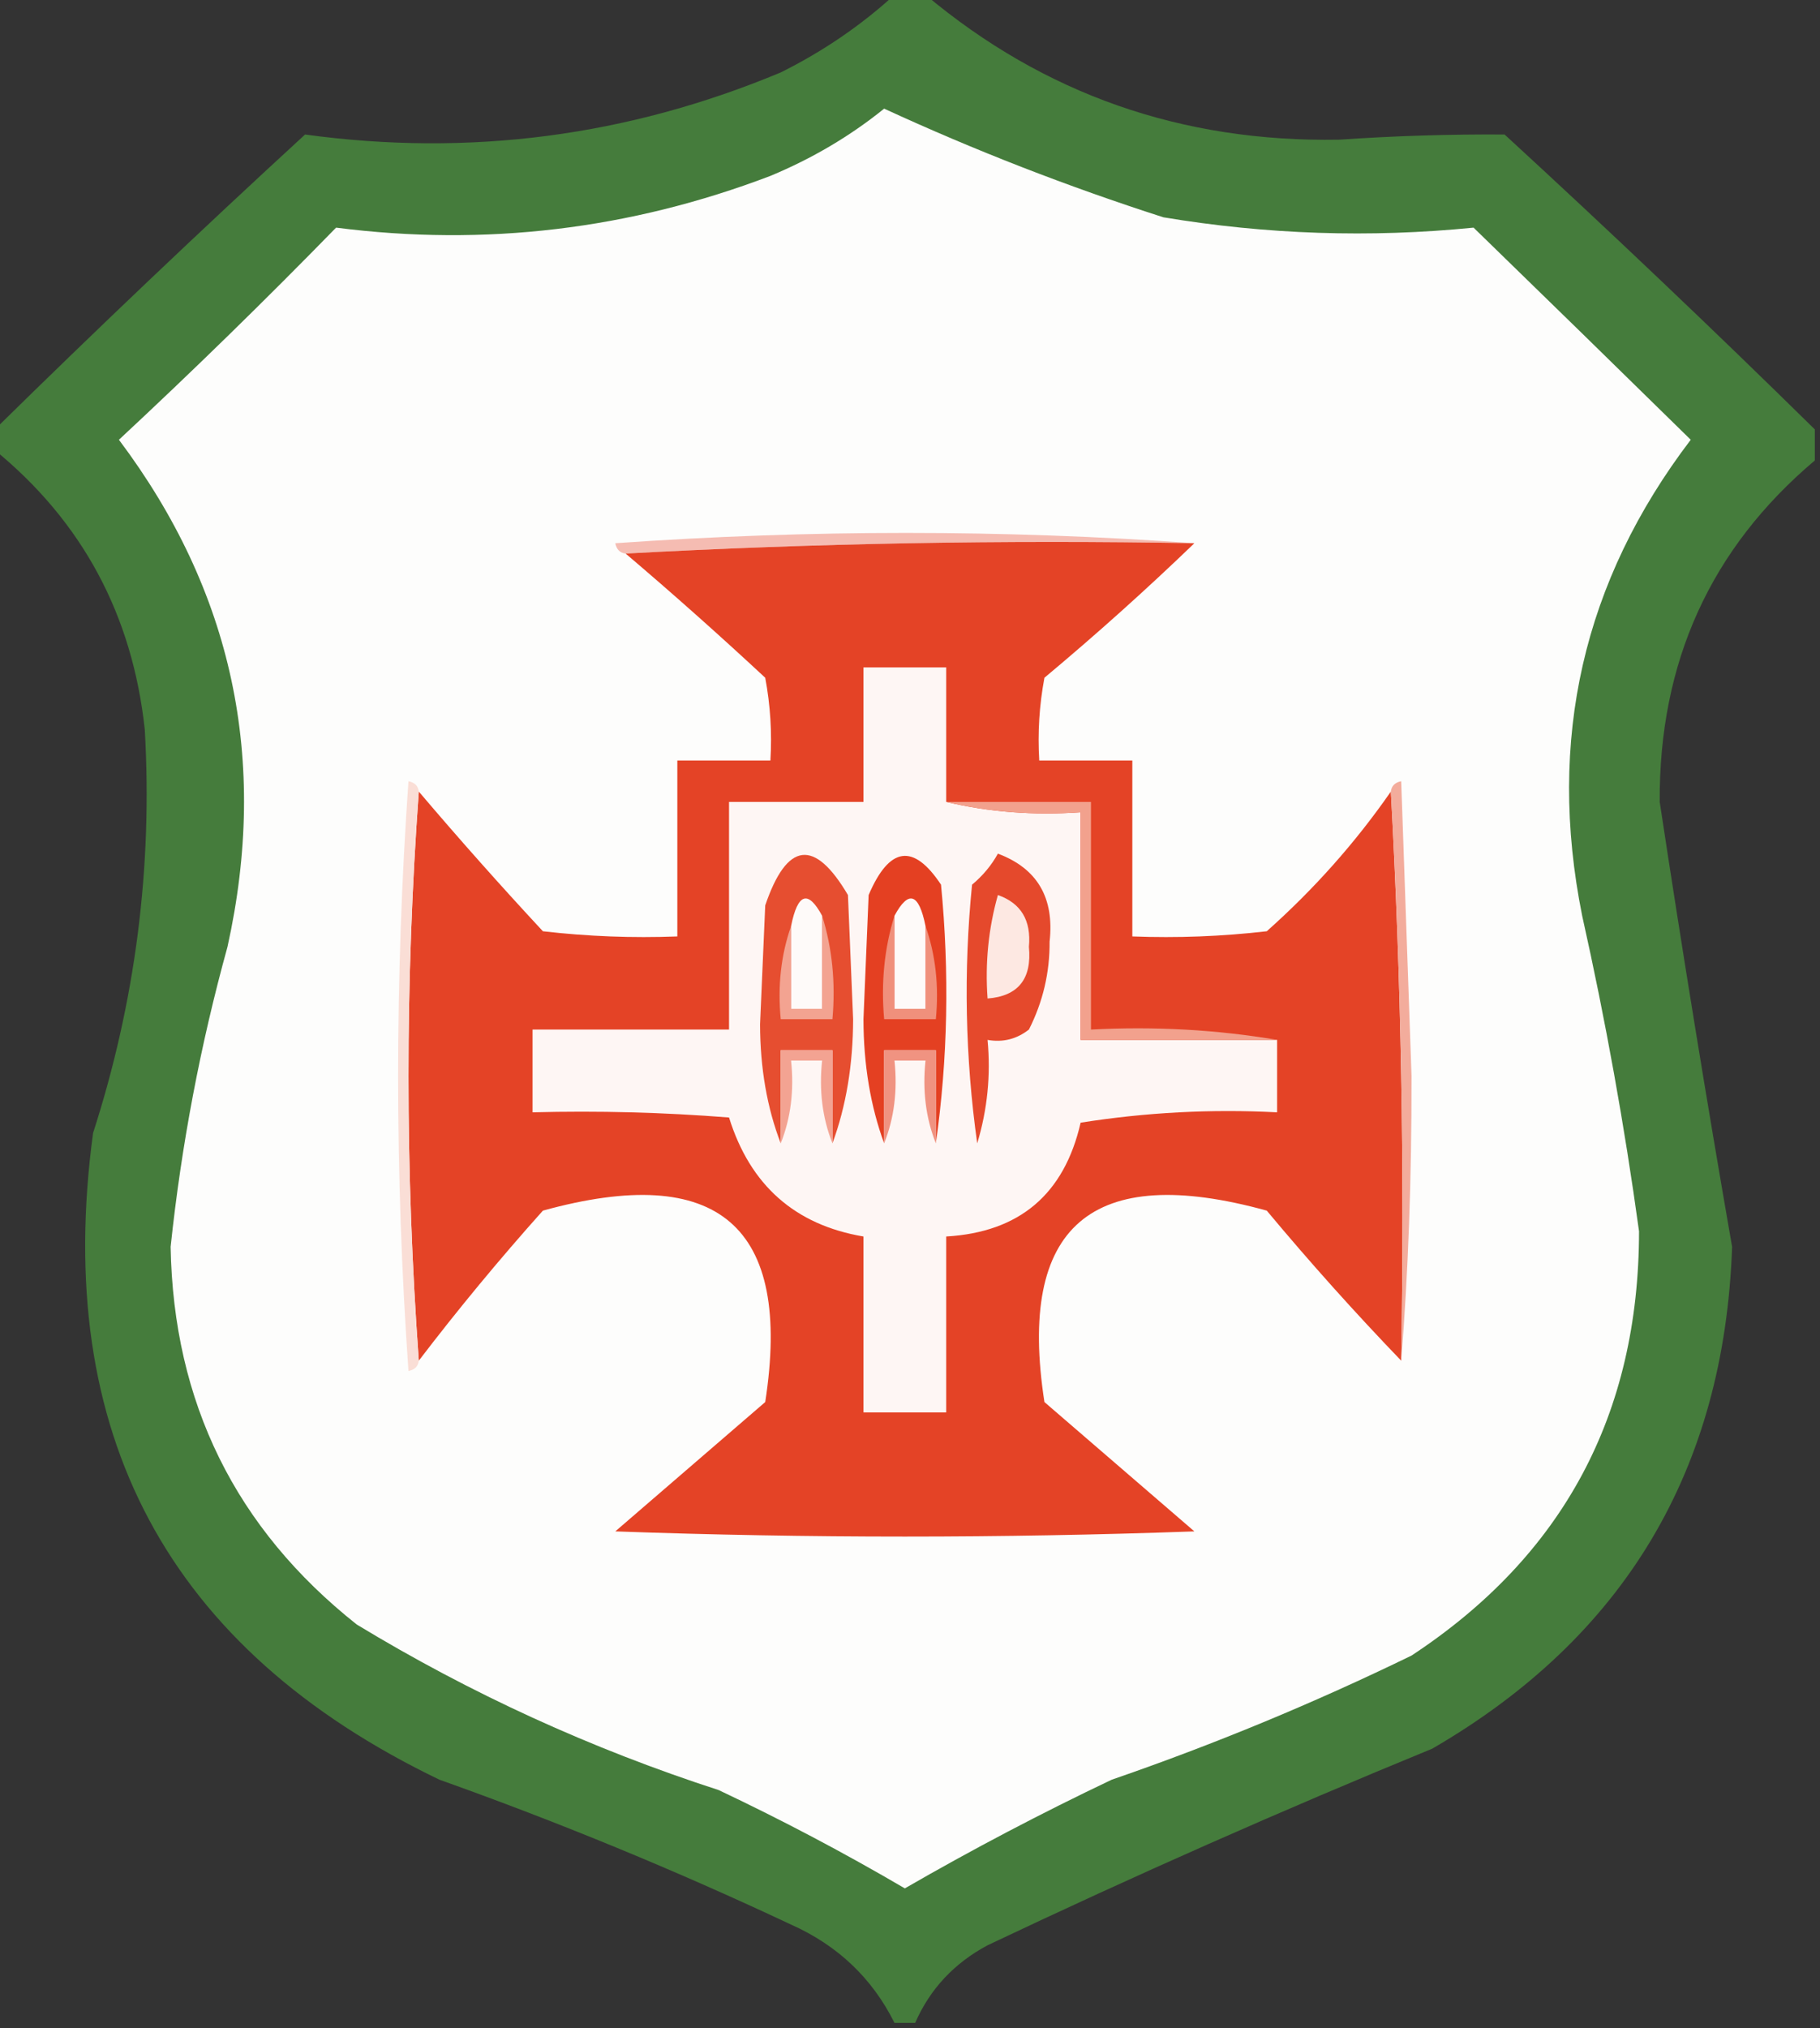 <?xml version="1.0" encoding="UTF-8"?>
<!DOCTYPE svg PUBLIC "-//W3C//DTD SVG 1.1//EN" "http://www.w3.org/Graphics/SVG/1.1/DTD/svg11.dtd">
<svg xmlns="http://www.w3.org/2000/svg" version="1.1" width="176px" height="196px" style="shape-rendering:geometricPrecision; text-rendering:geometricPrecision; image-rendering:optimizeQuality; fill-rule:evenodd; clip-rule:evenodd" xmlns:xlink="http://www.w3.org/1999/xlink">
<rect width="100%" height="100%" fill="#333333" stroke="none"/>
<g><path style="opacity:0.907" fill="#47833d" d="M 86.5,-0.5 C 87.5,-0.5 88.5,-0.5 89.5,-0.5C 100.965,9.101 114.298,13.768 129.5,13.5C 134.855,13.132 140.189,12.965 145.5,13C 155.672,22.339 165.672,31.839 175.5,41.5C 175.5,42.5 175.5,43.5 175.5,44.5C 165.422,53.002 160.422,64.002 160.5,77.5C 162.675,91.866 165.009,106.199 167.5,120.5C 166.746,142.069 157.08,158.235 138.5,169C 124,174.945 109.667,181.278 95.5,188C 92.261,189.736 89.927,192.236 88.5,195.5C 87.833,195.5 87.167,195.5 86.5,195.5C 84.347,191.183 81.014,188.016 76.5,186C 65.395,180.781 54.062,176.114 42.5,172C 16.245,159.377 5.078,138.544 9,109.5C 13.101,96.793 14.768,83.793 14,70.5C 12.806,59.44 7.973,50.44 -0.5,43.5C -0.5,42.833 -0.5,42.167 -0.5,41.5C 9.328,31.839 19.328,22.339 29.5,13C 45.387,15.173 60.72,13.173 75.5,7C 79.58,4.971 83.246,2.471 86.5,-0.5 Z"/></g>
<g><path style="opacity:1" fill="#fdfdfc" d="M 85.5,10.5 C 94.21,14.513 103.21,18.013 112.5,21C 122.478,22.666 132.478,22.999 142.5,22C 149.542,28.842 156.542,35.675 163.5,42.5C 153.084,56.169 149.584,71.502 153,88.5C 155.263,98.611 157.096,108.778 158.5,119C 158.489,136.694 151.156,150.361 136.5,160C 127.076,164.586 117.409,168.586 107.5,172C 100.676,175.245 94.009,178.745 87.5,182.5C 81.658,179.079 75.658,175.912 69.5,173C 57.174,169.007 45.507,163.674 34.5,157C 22.771,147.707 16.771,135.541 16.5,120.5C 17.538,110.682 19.371,101.016 22,91.5C 25.997,73.455 22.497,57.121 11.5,42.5C 18.652,35.848 25.652,29.015 32.5,22C 46.898,23.845 60.898,22.179 74.5,17C 78.56,15.311 82.227,13.144 85.5,10.5 Z"/></g>
<g><path style="opacity:1" fill="#f5bcb2" d="M 115.5,52.5 C 96.992,52.17 78.659,52.503 60.5,53.5C 59.957,53.44 59.624,53.107 59.5,52.5C 78.329,51.172 96.996,51.172 115.5,52.5 Z"/></g>
<g><path style="opacity:1" fill="#e44326" d="M 60.5,53.5 C 78.659,52.503 96.992,52.17 115.5,52.5C 110.861,56.968 106.028,61.301 101,65.5C 100.503,68.146 100.336,70.813 100.5,73.5C 103.5,73.5 106.5,73.5 109.5,73.5C 109.5,79.167 109.5,84.833 109.5,90.5C 113.846,90.666 118.179,90.499 122.5,90C 127.079,85.926 131.079,81.426 134.5,76.5C 135.497,94.659 135.83,112.992 135.5,131.5C 131.032,126.861 126.699,122.028 122.5,117C 105.532,112.317 98.366,118.483 101,135.5C 105.833,139.667 110.667,143.833 115.5,148C 96.833,148.667 78.167,148.667 59.5,148C 64.333,143.833 69.167,139.667 74,135.5C 76.634,118.483 69.468,112.317 52.5,117C 48.288,121.707 44.288,126.54 40.5,131.5C 39.167,113.167 39.167,94.833 40.5,76.5C 44.375,81.062 48.375,85.562 52.5,90C 56.821,90.499 61.154,90.666 65.5,90.5C 65.5,84.833 65.5,79.167 65.5,73.5C 68.5,73.5 71.5,73.5 74.5,73.5C 74.664,70.813 74.497,68.146 74,65.5C 69.562,61.375 65.062,57.375 60.5,53.5 Z"/></g>
<g><path style="opacity:1" fill="#fef6f4" d="M 91.5,77.5 C 95.634,78.485 99.968,78.818 104.5,78.5C 104.5,85.833 104.5,93.167 104.5,100.5C 110.833,100.5 117.167,100.5 123.5,100.5C 123.5,102.833 123.5,105.167 123.5,107.5C 117.132,107.17 110.798,107.504 104.5,108.5C 102.912,115.422 98.579,119.089 91.5,119.5C 91.5,125.167 91.5,130.833 91.5,136.5C 88.833,136.5 86.167,136.5 83.5,136.5C 83.5,130.833 83.5,125.167 83.5,119.5C 76.874,118.379 72.54,114.546 70.5,108C 64.175,107.5 57.842,107.334 51.5,107.5C 51.5,104.833 51.5,102.167 51.5,99.5C 57.833,99.5 64.167,99.5 70.5,99.5C 70.5,92.167 70.5,84.833 70.5,77.5C 74.833,77.5 79.167,77.5 83.5,77.5C 83.5,73.167 83.5,68.833 83.5,64.5C 86.167,64.5 88.833,64.5 91.5,64.5C 91.5,68.833 91.5,73.167 91.5,77.5 Z"/></g>
<g><path style="opacity:1" fill="#faded6" d="M 40.5,76.5 C 39.167,94.833 39.167,113.167 40.5,131.5C 40.44,132.043 40.107,132.376 39.5,132.5C 38.167,113.5 38.167,94.5 39.5,75.5C 40.107,75.624 40.44,75.957 40.5,76.5 Z"/></g>
<g><path style="opacity:1" fill="#f3ac9c" d="M 134.5,76.5 C 134.56,75.957 134.893,75.624 135.5,75.5C 135.833,85 136.167,94.5 136.5,104C 136.513,113.909 136.18,123.076 135.5,131.5C 135.83,112.992 135.497,94.659 134.5,76.5 Z"/></g>
<g><path style="opacity:1" fill="#f2a18d" d="M 91.5,77.5 C 96.167,77.5 100.833,77.5 105.5,77.5C 105.5,84.833 105.5,92.167 105.5,99.5C 111.69,99.177 117.69,99.51 123.5,100.5C 117.167,100.5 110.833,100.5 104.5,100.5C 104.5,93.167 104.5,85.833 104.5,78.5C 99.968,78.818 95.634,78.485 91.5,77.5 Z"/></g>
<g><path style="opacity:1" fill="#e5492c" d="M 96.5,82.5 C 100.304,83.925 101.971,86.758 101.5,91C 101.519,93.999 100.852,96.832 99.5,99.5C 98.311,100.429 96.978,100.762 95.5,100.5C 95.82,103.898 95.487,107.232 94.5,110.5C 93.335,102.187 93.168,93.853 94,85.5C 95.045,84.627 95.878,83.627 96.5,82.5 Z"/></g>
<g><path style="opacity:1" fill="#fde8e2" d="M 96.5,86.5 C 98.735,87.286 99.735,88.952 99.5,91.5C 99.798,94.603 98.465,96.27 95.5,96.5C 95.253,93.061 95.586,89.728 96.5,86.5 Z"/></g>
<g><path style="opacity:1" fill="#e44022" d="M 90.5,110.5 C 90.5,107.5 90.5,104.5 90.5,101.5C 88.833,101.5 87.167,101.5 85.5,101.5C 85.5,104.5 85.5,107.5 85.5,110.5C 84.176,106.893 83.509,102.893 83.5,98.5C 83.667,94.5 83.833,90.5 84,86.5C 86.001,81.811 88.334,81.478 91,85.5C 91.823,94.01 91.657,102.344 90.5,110.5 Z"/></g>
<g><path style="opacity:1" fill="#f0907c" d="M 86.5,88.5 C 86.5,91.5 86.5,94.5 86.5,97.5C 87.5,97.5 88.5,97.5 89.5,97.5C 89.5,94.833 89.5,92.167 89.5,89.5C 90.477,92.287 90.81,95.287 90.5,98.5C 88.833,98.5 87.167,98.5 85.5,98.5C 85.187,94.958 85.521,91.625 86.5,88.5 Z"/></g>
<g><path style="opacity:1" fill="#fefaf9" d="M 89.5,89.5 C 89.5,92.167 89.5,94.833 89.5,97.5C 88.5,97.5 87.5,97.5 86.5,97.5C 86.5,94.5 86.5,91.5 86.5,88.5C 87.86,85.984 88.86,86.318 89.5,89.5 Z"/></g>
<g><path style="opacity:1" fill="#e64e30" d="M 80.5,110.5 C 80.5,107.5 80.5,104.5 80.5,101.5C 78.833,101.5 77.167,101.5 75.5,101.5C 75.5,104.5 75.5,107.5 75.5,110.5C 74.177,107.062 73.51,103.229 73.5,99C 73.667,95.167 73.833,91.333 74,87.5C 76.1,81.345 78.766,81.012 82,86.5C 82.167,90.5 82.333,94.5 82.5,98.5C 82.491,102.893 81.824,106.893 80.5,110.5 Z"/></g>
<g><path style="opacity:1" fill="#f3a391" d="M 79.5,88.5 C 80.479,91.625 80.813,94.958 80.5,98.5C 78.833,98.5 77.167,98.5 75.5,98.5C 75.19,95.287 75.523,92.287 76.5,89.5C 76.5,92.167 76.5,94.833 76.5,97.5C 77.5,97.5 78.5,97.5 79.5,97.5C 79.5,94.5 79.5,91.5 79.5,88.5 Z"/></g>
<g><path style="opacity:1" fill="#fefaf9" d="M 79.5,88.5 C 79.5,91.5 79.5,94.5 79.5,97.5C 78.5,97.5 77.5,97.5 76.5,97.5C 76.5,94.833 76.5,92.167 76.5,89.5C 77.14,86.318 78.14,85.984 79.5,88.5 Z"/></g>
<g><path style="opacity:1" fill="#f3a392" d="M 80.5,110.5 C 79.527,108.052 79.194,105.385 79.5,102.5C 78.5,102.5 77.5,102.5 76.5,102.5C 76.806,105.385 76.473,108.052 75.5,110.5C 75.5,107.5 75.5,104.5 75.5,101.5C 77.167,101.5 78.833,101.5 80.5,101.5C 80.5,104.5 80.5,107.5 80.5,110.5 Z"/></g>
<g><path style="opacity:1" fill="#f09381" d="M 90.5,110.5 C 89.527,108.052 89.194,105.385 89.5,102.5C 88.5,102.5 87.5,102.5 86.5,102.5C 86.806,105.385 86.473,108.052 85.5,110.5C 85.5,107.5 85.5,104.5 85.5,101.5C 87.167,101.5 88.833,101.5 90.5,101.5C 90.5,104.5 90.5,107.5 90.5,110.5 Z"/></g>
</svg>
